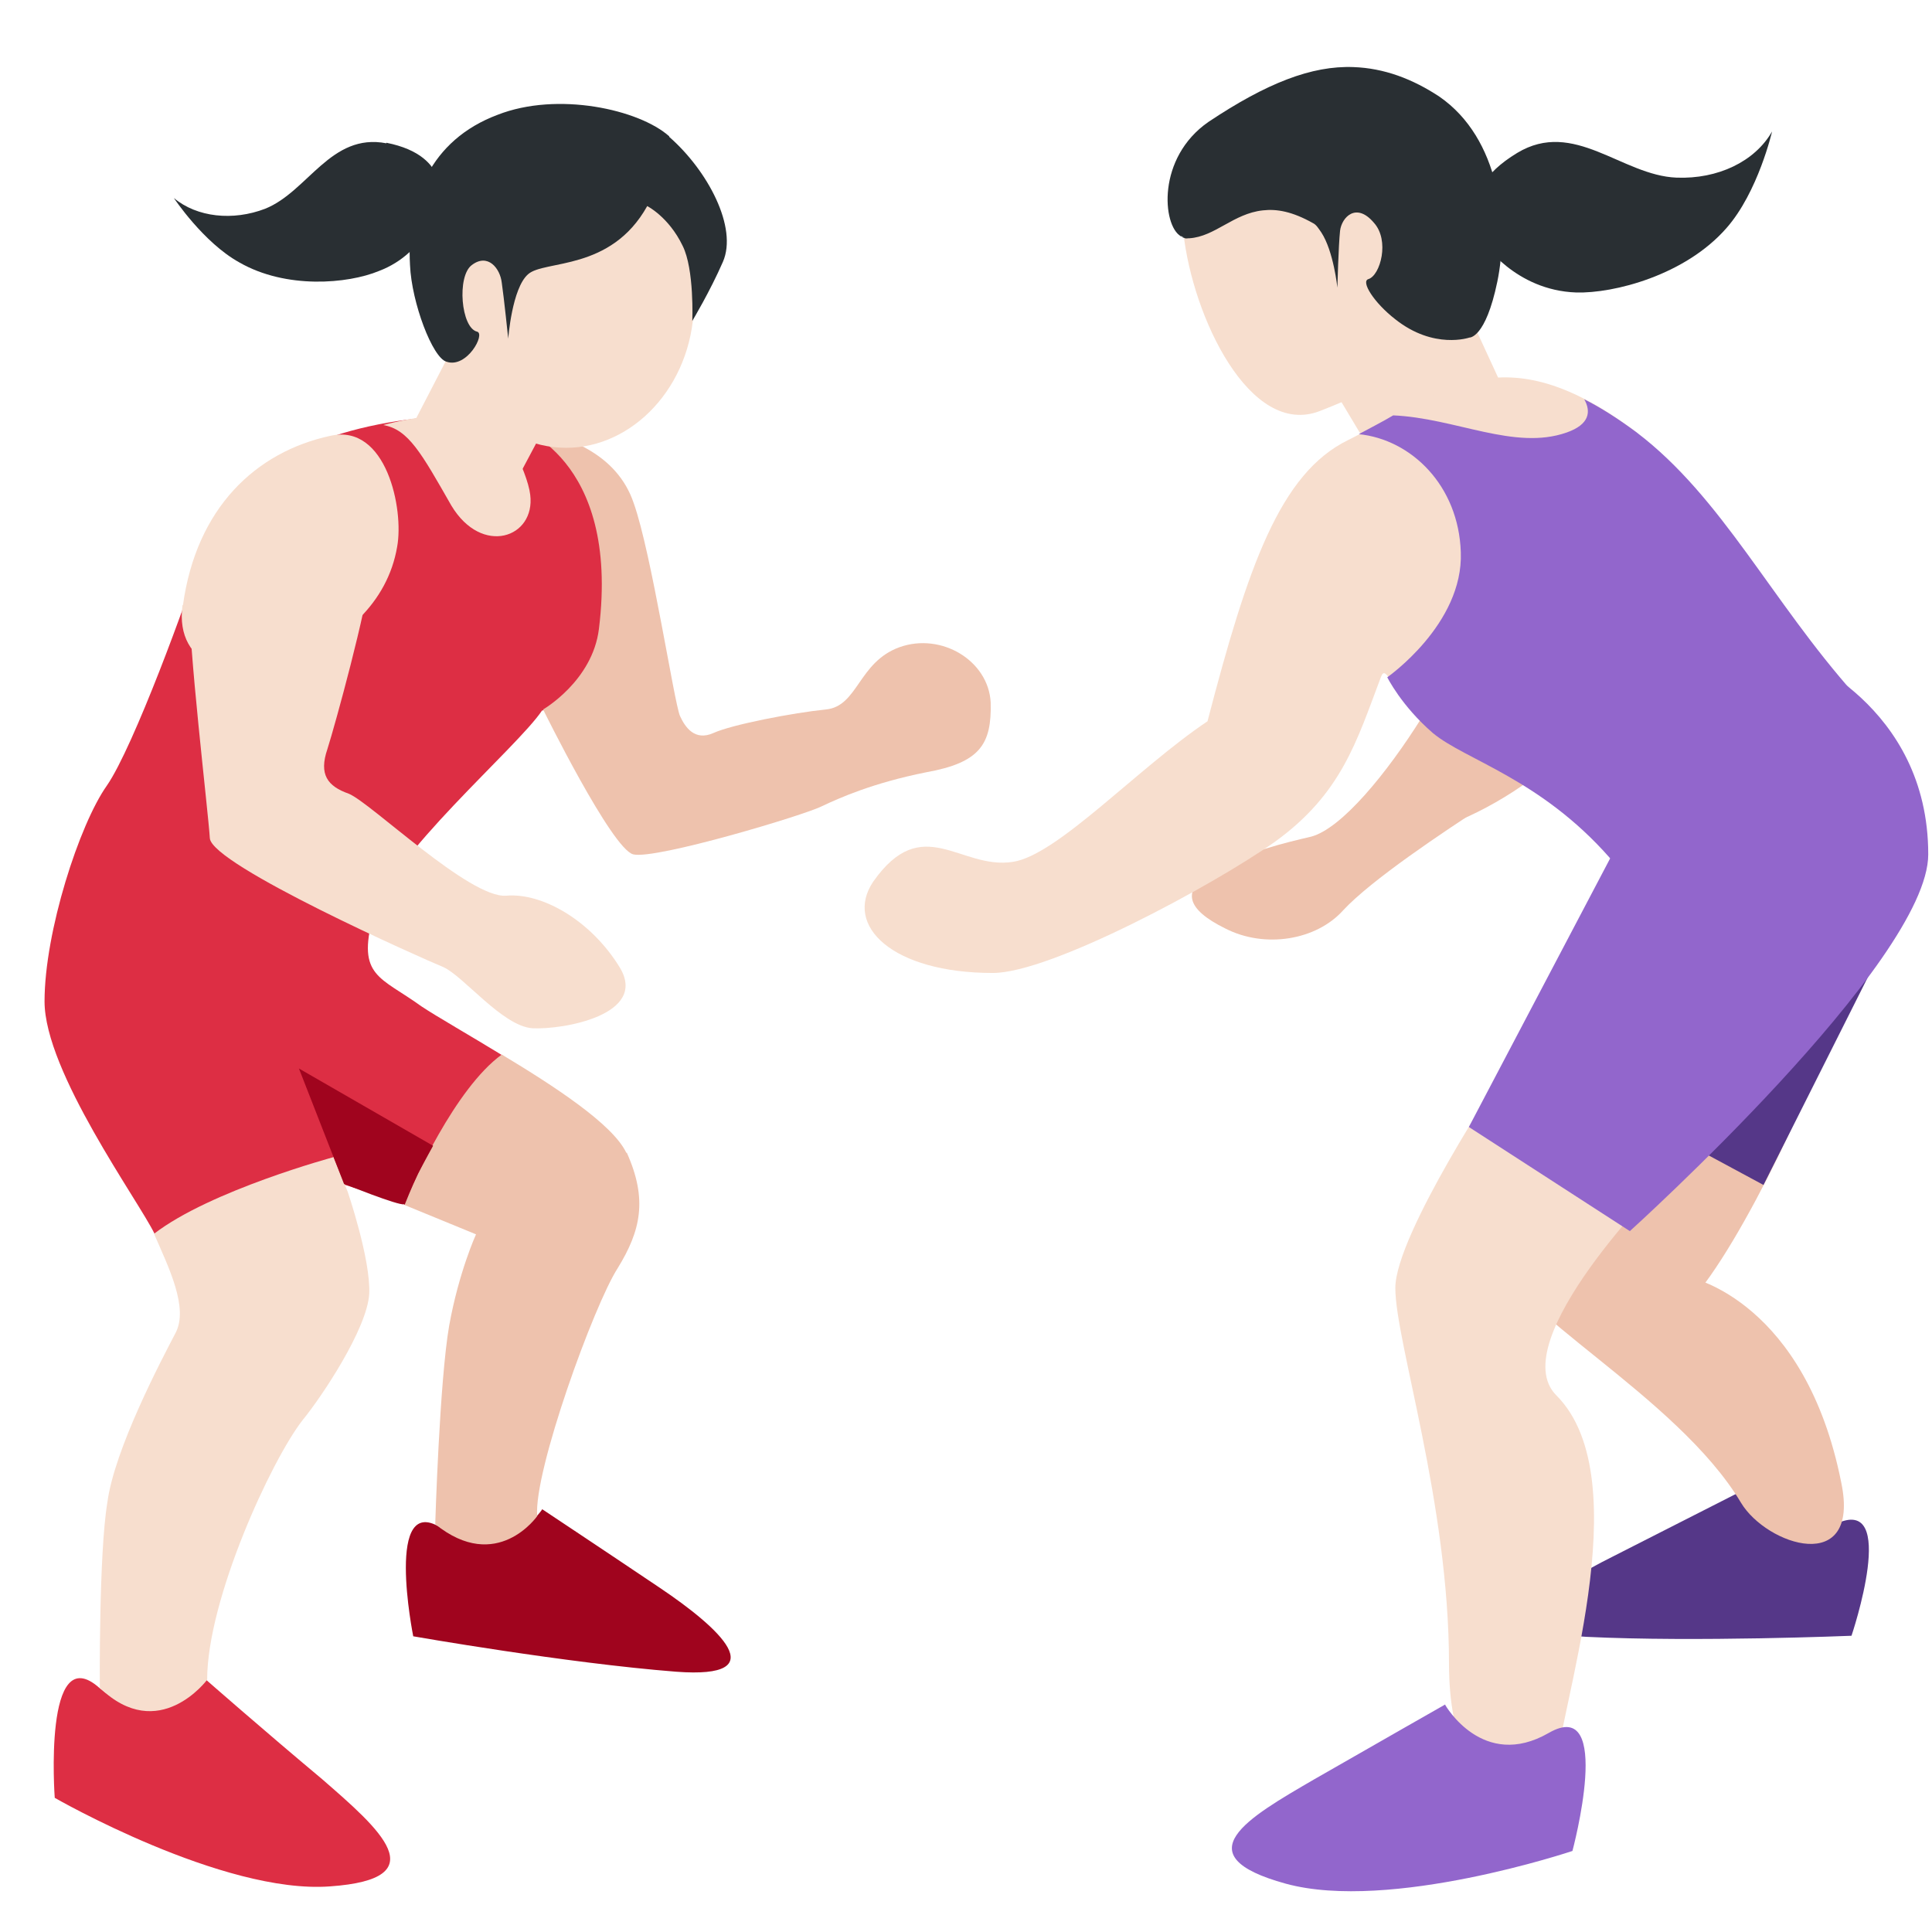 <svg xmlns="http://www.w3.org/2000/svg" viewBox="0 0 45 45" enable-background="new 0 0 45 45"><defs><clipPath id="a"><path d="M0 36h36V0H0v36z"/></clipPath></defs><g><g><g clip-path="url(#a)" transform="matrix(1.25 0 0 -1.25 0 45)"><g><path fill="#553788" d="M32.42 8.2s.6-1.2 1.78-.6c1.2.58.3-2.08.3-2.08s-2.9-.12-4.94-.02c-1.87.1-.7.9.5 1.5 1.18.6 2.36 1.2 2.36 1.2"/></g><g><path fill="#eec2ad" d="M26.5 22.64c-.65-1.04-1.5-2.08-2.07-2.23-.43-.1-1.28-.3-1.85-.65-.57-.35-.48-.7.25-1.06.74-.38 1.7-.22 2.2.34.52.56 1.85 1.45 2.67 1.98.82.53-.7 2.4-1.2 1.62"/></g><g><path fill="#eec2ad" d="M26.26 22.14c.3.48.96 1.04.96 1.04l-.4 2.47 3.04-.12s-.42-2.56-.55-3.13c-.12-.58-1.3-1.34-2.08-1.67-.78-.33-1.28.87-.96 1.4"/></g><g><path fill="#eec2ad" d="M31.5 12.2s-3.5 1.3-3.5.36c0-.92 3.25-2.56 4.44-4.56.48-.8 2.23-1.37 1.87.37-.67 3.38-2.8 3.82-2.8 3.82"/></g><g><path fill="#eec2ad" d="M29 12.55s1.3-1.5 2.13-1.1c.83.4 2.44 3.76 2.87 5 .43 1.22-.5 3.72-1.75 2.1-1.26-1.64-3.26-6-3.26-6"/></g><g><path fill="#553788" d="M35.1 18.38L29 16l3.86-2.08 2.24 4.46z"/></g><g><path fill="#f7dece" d="M28 16s-2-3-2-4 1-4 1-7 2-3 2-2 1.58 5.42 0 7c-1 1 2 4 2 4l-3 2z"/></g><g><path fill="#9266cc" d="M30 20l-2.63-5 3-1.94s5.56 5.02 5.56 7.02c0 2.8-2.5 3.73-2.5 3.73L30 20z"/></g><g><path fill="#f7dece" d="M27 30.95l1-2.17-2.55-1.03-1.06 1.77 2.6 1.43z"/></g><g><path fill="#f7dece" d="M27.47 31.14c-.17-1.58-1.52-2.27-2.88-2.8-1.3-.5-2.37 1.76-2.54 3.33-.18 1.6 1.68 2.8 3.12 2.64 1.45-.15 2.47-1.57 2.3-3.16"/></g><g><path fill="#f7dece" d="M22.5 22.56c-1.3-.87-2.8-2.5-3.63-2.62-.98-.15-1.68.94-2.6-.37-.55-.82.36-1.7 2.23-1.7 1.08 0 4.1 1.63 5.25 2.44 1.25.9 1.53 1.88 1.98 3.07.05.14.1.07.2-.08l4.57 4.64c-2.52 1.9-3.6.75-5.38-.14-1.27-.62-1.87-2.36-2.62-5.24"/></g><g><path fill="#9266cc" d="M30 20c3.2 1.3 4.56 3.06 4.56 3.06-1.56 1.75-2.47 3.67-4.06 4.88-.35.26-.68.47-.98.62.13-.23.1-.47-.33-.62-.97-.34-2.07.27-3.23.32-.2-.12-.42-.23-.64-.35.98-.1 1.86-.96 1.9-2.2.05-1.34-1.37-2.33-1.37-2.33s.26-.53.85-1.04c.6-.5 2-.85 3.3-2.33"/></g><g><path fill="#9266cc" d="M26.93 4.23s.7-1.23 1.93-.52c1.22.7.44-2.2.44-2.2S25.9.37 23.96.9c-1.93.53-.7 1.23.52 1.94 1.22.7 2.45 1.4 2.45 1.4"/></g><g><path fill="#292f33" d="M22 31.6c.05-.04.1-.05.16-.03-.02 0-.04 0-.07 0-.04 0-.07.02-.1.03"/></g><g><path fill="#292f33" d="M26.82 34.2c-.5.33-1.03.53-1.6.55-.78.03-1.62-.3-2.7-1.02-.97-.67-.86-1.93-.52-2.13.03 0 .06-.04.1-.04.02 0 .04 0 .06 0 .48.03.82.46 1.37.52.26.03.55-.02.94-.24.06-.03.1-.1.15-.17.23-.35.3-1.03.3-1.03s.02.78.05 1.06c.03.25.3.54.63.15.3-.33.12-.98-.1-1.05-.15-.04.1-.44.5-.75.72-.57 1.38-.34 1.38-.34s.3-.02.52 1.04c.22 1.05.05 2.67-1.08 3.45"/></g><g><path fill="#a0041e" d="M10.1 7.87s-.75-1.1-1.85-.36c-1.1.74-.55-2-.55-2s2.85-.5 4.9-.66c1.86-.14.8.82-.3 1.56-1.1.74-2.2 1.47-2.2 1.47"/></g><g><path fill="#dd2e44" d="M3.85 4.7s-.92-1.07-2-.15C.8 5.48 1.02 2.5 1.02 2.5S4.15.7 6.15.85c2 .14.92 1.07-.15 2C4.9 3.77 3.84 4.7 3.84 4.7"/></g><g><path fill="#dd2e44" d="M7.75 28.2c2.73.3 3.7-1.42 3.7-1.42 1.1-3.65-1.35-4.02-1.35-4.02-.47-.7-2.86-2.72-3.15-3.84-.3-1.12.14-1.12.9-1.67.3-.2.9-.54 1.52-.92l-1.67-2.8-1.3.4-3.52-.92c-.3.62-2.05 3.02-2.05 4.33 0 1.3.65 3.3 1.16 4.02.5.72 1.52 3.52 1.76 4.3.47 1.53 2.07 2.32 4 2.54"/></g><g><path fill="#f7dece" d="M6.22 14.44s-2.3-.62-3.35-1.43c.27-.62.65-1.38.4-1.85C3.02 10.68 2.13 9 2 8c-.16-.96-.14-3.45-.14-3.45 1.1-1.06 2 .15 2 .15 0 1.5 1.2 4.1 1.78 4.84.36.44 1.2 1.7 1.24 2.35.03.64-.4 1.9-.4 1.9l-.26.64z"/></g><g><path fill="#eec2ad" d="M11.67 14.52c-.25.53-1.34 1.24-2.32 1.83-.87-.63-1.66-2.4-1.82-2.8L8.87 13s-.32-.7-.5-1.7c-.18-1.03-.26-3.7-.26-3.7 1.15-.93 1.9.15 1.9.15-.07.83 1.06 3.94 1.5 4.62.43.7.56 1.28.17 2.15"/></g><g><path fill="#f7dece" d="M3.4 24.72c-.15-1.16 1-1.47 2-1.06 1 .4 1.82 1.1 2 2.15.13.7-.2 2.3-1.24 2.07-1.4-.3-2.5-1.35-2.75-3.15"/></g><g><path fill="#eec2ad" d="M9.58 28.05c.97-.13 1.92-.5 2.23-1.43.33-.93.75-3.7.86-3.96.1-.22.28-.47.62-.32.35.16 1.5.38 2.1.44.6.06.6.88 1.37 1.16.78.28 1.66-.25 1.7-1.03.02-.78-.2-1.12-1.2-1.3-1-.2-1.62-.48-1.94-.63-.3-.16-3.1-1-3.52-.9-.4.1-1.68 2.7-1.68 2.7s.92.53 1.04 1.5c.4 3.23-1.56 3.78-1.56 3.78"/></g><g><path fill="#f7dece" d="M3.53 24.88c-.03-.85.35-4 .38-4.5.04-.5 3.98-2.25 4.35-2.4.38-.17 1.1-1.1 1.66-1.14.57-.03 2.16.25 1.63 1.13-.53.87-1.44 1.4-2.12 1.34-.68-.05-2.52 1.73-2.93 1.9-.4.14-.56.36-.4.83.15.47.74 2.63.8 3.3.07.7-3.28 1-3.34-.45"/></g><g><path fill="#a0041e" d="M7.53 13.56c-.1-.03-1.12.38-1.12.38l-.84 2.15 2.5-1.44s-.15-.27-.28-.52c-.12-.25-.25-.58-.25-.58"/></g><g><path fill="#f7dece" d="M9.03 28.28c.28-.03.8-1.06.85-1.5.1-.8-.9-1.15-1.47-.2-.56.98-.8 1.42-1.27 1.5 0 0 .5.14.96.17.46.03.93.03.93.03"/></g><g><path fill="#f7dece" d="M8.58 29.8L7.7 28.1l1.77-1.34 1 1.88-1.9 1.13z"/></g><g><path fill="#292f33" d="M27.64 31.5s-.66.87.63 1.65c1.06.64 1.95-.42 2.97-.46.77-.03 1.46.3 1.78.86 0 0-.26-1.13-.85-1.8-.77-.88-2.1-1.22-2.8-1.2-1.14.04-1.73.94-1.73.94"/></g><g><path fill="#f7dece" d="M10.93 32.92c-1.27.16-2.44-.9-2.62-2.35-.16-1.45.72-2.75 2-2.9 1.26-.15 2.43.9 2.6 2.35.2 1.45-.7 2.75-1.97 2.9"/></g><g><path fill="#292f33" d="M7.2 33.33c-1.04.2-1.46-.9-2.26-1.22-.6-.23-1.27-.16-1.7.2 0 0 .55-.83 1.22-1.2.87-.5 2.02-.4 2.6-.16.9.34 1.12 1.24 1.12 1.24s.28.9-.98 1.15"/></g><g><path fill="#292f33" d="M12.47 33.46c-.56.5-2.08.84-3.2.4-1.25-.47-1.7-1.58-1.63-2.8.03-.7.42-1.73.68-1.8.38-.13.73.52.57.56-.3.07-.38 1.03-.1 1.24.3.23.53-.06.56-.33.04-.27.12-1.04.12-1.04s.07.94.37 1.2c.3.27 1.54.05 2.22 1.27 0 0 .4-.2.66-.74.22-.44.18-1.4.18-1.4s.33.55.57 1.1c.28.64-.28 1.7-1 2.33"/></g></g></g></g></svg>